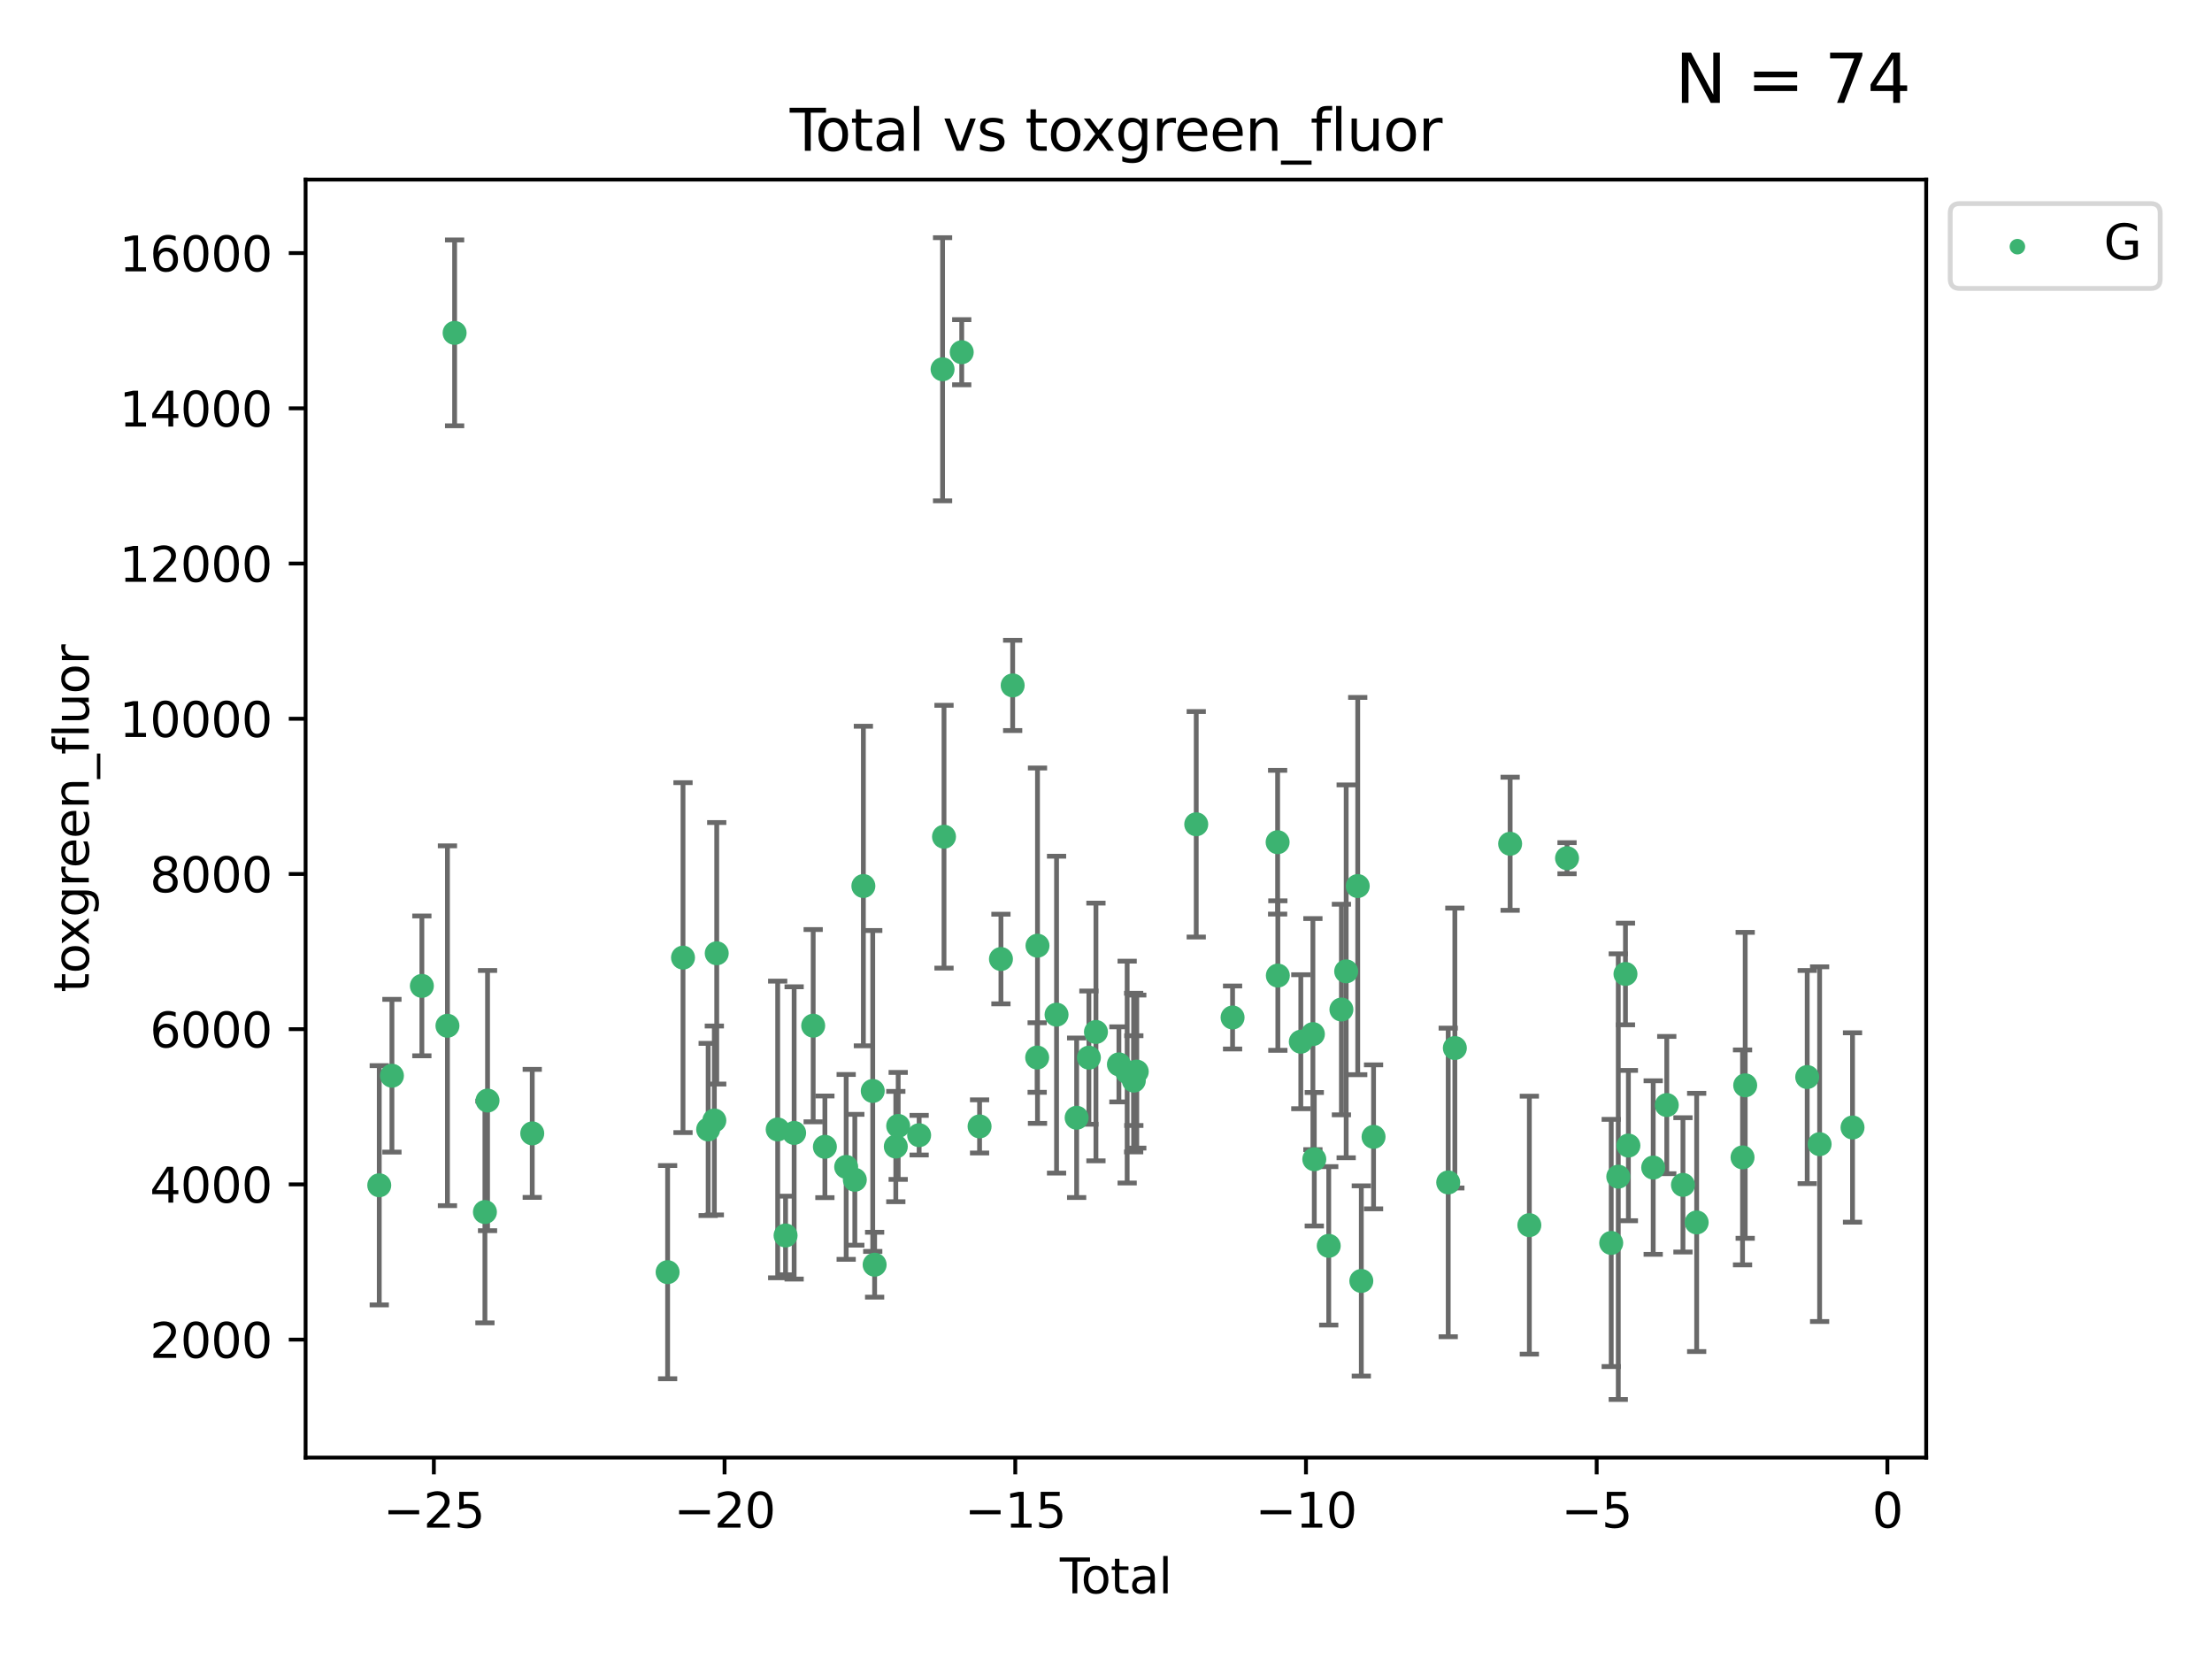 <?xml version="1.0" encoding="utf-8" standalone="no"?>
<!DOCTYPE svg PUBLIC "-//W3C//DTD SVG 1.1//EN"
  "http://www.w3.org/Graphics/SVG/1.1/DTD/svg11.dtd">
<svg xmlns:xlink="http://www.w3.org/1999/xlink" width="460.8pt" height="345.6pt" viewBox="0 0 460.8 345.6" xmlns="http://www.w3.org/2000/svg" version="1.1">
 <defs>
  <style type="text/css">*{stroke-linejoin: round; stroke-linecap: butt}</style>
 </defs>
 <g id="figure_1">
  <g id="patch_1">
   <path d="M 0 345.6 
L 460.8 345.6 
L 460.8 0 
L 0 0 
z
" style="fill: #ffffff"/>
  </g>
  <g id="axes_1">
   <g id="patch_2">
    <path d="M 63.661 303.64 
L 401.26 303.64 
L 401.26 37.411 
L 63.661 37.411 
z
" style="fill: #ffffff"/>
   </g>
   <g id="PathCollection_1">
    <defs>
     <path id="m5799d76bd5" d="M 0 1.118 
C 0.297 1.118 0.581 1 0.791 0.791 
C 1 0.581 1.118 0.297 1.118 0 
C 1.118 -0.297 1 -0.581 0.791 -0.791 
C 0.581 -1 0.297 -1.118 0 -1.118 
C -0.297 -1.118 -0.581 -1 -0.791 -0.791 
C -1 -0.581 -1.118 -0.297 -1.118 0 
C -1.118 0.297 -1 0.581 -0.791 0.791 
C -0.581 1 -0.297 1.118 0 1.118 
z
" style="stroke: #3cb371"/>
    </defs>
    <g clip-path="url(#pa95b07e361)">
     <use xlink:href="#m5799d76bd5" x="79.007" y="246.915" style="fill: #3cb371; stroke: #3cb371"/>
     <use xlink:href="#m5799d76bd5" x="81.647" y="224.093" style="fill: #3cb371; stroke: #3cb371"/>
     <use xlink:href="#m5799d76bd5" x="87.884" y="205.379" style="fill: #3cb371; stroke: #3cb371"/>
     <use xlink:href="#m5799d76bd5" x="93.213" y="213.685" style="fill: #3cb371; stroke: #3cb371"/>
     <use xlink:href="#m5799d76bd5" x="94.705" y="69.347" style="fill: #3cb371; stroke: #3cb371"/>
     <use xlink:href="#m5799d76bd5" x="101.019" y="252.489" style="fill: #3cb371; stroke: #3cb371"/>
     <use xlink:href="#m5799d76bd5" x="101.565" y="229.268" style="fill: #3cb371; stroke: #3cb371"/>
     <use xlink:href="#m5799d76bd5" x="110.877" y="236.104" style="fill: #3cb371; stroke: #3cb371"/>
     <use xlink:href="#m5799d76bd5" x="139.077" y="265.013" style="fill: #3cb371; stroke: #3cb371"/>
     <use xlink:href="#m5799d76bd5" x="142.283" y="199.489" style="fill: #3cb371; stroke: #3cb371"/>
     <use xlink:href="#m5799d76bd5" x="147.524" y="235.285" style="fill: #3cb371; stroke: #3cb371"/>
     <use xlink:href="#m5799d76bd5" x="148.809" y="233.417" style="fill: #3cb371; stroke: #3cb371"/>
     <use xlink:href="#m5799d76bd5" x="149.308" y="198.588" style="fill: #3cb371; stroke: #3cb371"/>
     <use xlink:href="#m5799d76bd5" x="162.006" y="235.286" style="fill: #3cb371; stroke: #3cb371"/>
     <use xlink:href="#m5799d76bd5" x="163.649" y="257.372" style="fill: #3cb371; stroke: #3cb371"/>
     <use xlink:href="#m5799d76bd5" x="165.433" y="236.011" style="fill: #3cb371; stroke: #3cb371"/>
     <use xlink:href="#m5799d76bd5" x="169.402" y="213.669" style="fill: #3cb371; stroke: #3cb371"/>
     <use xlink:href="#m5799d76bd5" x="171.84" y="238.902" style="fill: #3cb371; stroke: #3cb371"/>
     <use xlink:href="#m5799d76bd5" x="176.274" y="243.088" style="fill: #3cb371; stroke: #3cb371"/>
     <use xlink:href="#m5799d76bd5" x="178.075" y="245.767" style="fill: #3cb371; stroke: #3cb371"/>
     <use xlink:href="#m5799d76bd5" x="179.857" y="184.574" style="fill: #3cb371; stroke: #3cb371"/>
     <use xlink:href="#m5799d76bd5" x="181.809" y="227.266" style="fill: #3cb371; stroke: #3cb371"/>
     <use xlink:href="#m5799d76bd5" x="182.201" y="263.459" style="fill: #3cb371; stroke: #3cb371"/>
     <use xlink:href="#m5799d76bd5" x="186.614" y="238.846" style="fill: #3cb371; stroke: #3cb371"/>
     <use xlink:href="#m5799d76bd5" x="187.11" y="234.551" style="fill: #3cb371; stroke: #3cb371"/>
     <use xlink:href="#m5799d76bd5" x="191.474" y="236.482" style="fill: #3cb371; stroke: #3cb371"/>
     <use xlink:href="#m5799d76bd5" x="196.355" y="76.923" style="fill: #3cb371; stroke: #3cb371"/>
     <use xlink:href="#m5799d76bd5" x="196.654" y="174.304" style="fill: #3cb371; stroke: #3cb371"/>
     <use xlink:href="#m5799d76bd5" x="200.346" y="73.372" style="fill: #3cb371; stroke: #3cb371"/>
     <use xlink:href="#m5799d76bd5" x="204.064" y="234.65" style="fill: #3cb371; stroke: #3cb371"/>
     <use xlink:href="#m5799d76bd5" x="208.515" y="199.78" style="fill: #3cb371; stroke: #3cb371"/>
     <use xlink:href="#m5799d76bd5" x="210.958" y="142.783" style="fill: #3cb371; stroke: #3cb371"/>
     <use xlink:href="#m5799d76bd5" x="216.06" y="220.305" style="fill: #3cb371; stroke: #3cb371"/>
     <use xlink:href="#m5799d76bd5" x="216.13" y="197.005" style="fill: #3cb371; stroke: #3cb371"/>
     <use xlink:href="#m5799d76bd5" x="220.099" y="211.373" style="fill: #3cb371; stroke: #3cb371"/>
     <use xlink:href="#m5799d76bd5" x="224.285" y="232.849" style="fill: #3cb371; stroke: #3cb371"/>
     <use xlink:href="#m5799d76bd5" x="226.837" y="220.327" style="fill: #3cb371; stroke: #3cb371"/>
     <use xlink:href="#m5799d76bd5" x="228.305" y="214.978" style="fill: #3cb371; stroke: #3cb371"/>
     <use xlink:href="#m5799d76bd5" x="233.09" y="221.729" style="fill: #3cb371; stroke: #3cb371"/>
     <use xlink:href="#m5799d76bd5" x="234.808" y="223.337" style="fill: #3cb371; stroke: #3cb371"/>
     <use xlink:href="#m5799d76bd5" x="236.161" y="223.441" style="fill: #3cb371; stroke: #3cb371"/>
     <use xlink:href="#m5799d76bd5" x="236.197" y="225.112" style="fill: #3cb371; stroke: #3cb371"/>
     <use xlink:href="#m5799d76bd5" x="236.809" y="223.232" style="fill: #3cb371; stroke: #3cb371"/>
     <use xlink:href="#m5799d76bd5" x="249.198" y="171.715" style="fill: #3cb371; stroke: #3cb371"/>
     <use xlink:href="#m5799d76bd5" x="256.768" y="211.961" style="fill: #3cb371; stroke: #3cb371"/>
     <use xlink:href="#m5799d76bd5" x="266.152" y="175.446" style="fill: #3cb371; stroke: #3cb371"/>
     <use xlink:href="#m5799d76bd5" x="266.198" y="203.23" style="fill: #3cb371; stroke: #3cb371"/>
     <use xlink:href="#m5799d76bd5" x="270.983" y="217.009" style="fill: #3cb371; stroke: #3cb371"/>
     <use xlink:href="#m5799d76bd5" x="273.501" y="215.422" style="fill: #3cb371; stroke: #3cb371"/>
     <use xlink:href="#m5799d76bd5" x="273.79" y="241.49" style="fill: #3cb371; stroke: #3cb371"/>
     <use xlink:href="#m5799d76bd5" x="276.8" y="259.533" style="fill: #3cb371; stroke: #3cb371"/>
     <use xlink:href="#m5799d76bd5" x="279.441" y="210.304" style="fill: #3cb371; stroke: #3cb371"/>
     <use xlink:href="#m5799d76bd5" x="280.434" y="202.349" style="fill: #3cb371; stroke: #3cb371"/>
     <use xlink:href="#m5799d76bd5" x="282.841" y="184.582" style="fill: #3cb371; stroke: #3cb371"/>
     <use xlink:href="#m5799d76bd5" x="283.587" y="266.845" style="fill: #3cb371; stroke: #3cb371"/>
     <use xlink:href="#m5799d76bd5" x="286.137" y="236.826" style="fill: #3cb371; stroke: #3cb371"/>
     <use xlink:href="#m5799d76bd5" x="301.69" y="246.32" style="fill: #3cb371; stroke: #3cb371"/>
     <use xlink:href="#m5799d76bd5" x="303.071" y="218.325" style="fill: #3cb371; stroke: #3cb371"/>
     <use xlink:href="#m5799d76bd5" x="314.588" y="175.772" style="fill: #3cb371; stroke: #3cb371"/>
     <use xlink:href="#m5799d76bd5" x="318.591" y="255.219" style="fill: #3cb371; stroke: #3cb371"/>
     <use xlink:href="#m5799d76bd5" x="326.444" y="178.779" style="fill: #3cb371; stroke: #3cb371"/>
     <use xlink:href="#m5799d76bd5" x="335.646" y="258.929" style="fill: #3cb371; stroke: #3cb371"/>
     <use xlink:href="#m5799d76bd5" x="337.117" y="245.121" style="fill: #3cb371; stroke: #3cb371"/>
     <use xlink:href="#m5799d76bd5" x="338.615" y="202.896" style="fill: #3cb371; stroke: #3cb371"/>
     <use xlink:href="#m5799d76bd5" x="339.223" y="238.643" style="fill: #3cb371; stroke: #3cb371"/>
     <use xlink:href="#m5799d76bd5" x="344.392" y="243.223" style="fill: #3cb371; stroke: #3cb371"/>
     <use xlink:href="#m5799d76bd5" x="347.219" y="230.203" style="fill: #3cb371; stroke: #3cb371"/>
     <use xlink:href="#m5799d76bd5" x="350.591" y="246.831" style="fill: #3cb371; stroke: #3cb371"/>
     <use xlink:href="#m5799d76bd5" x="353.447" y="254.655" style="fill: #3cb371; stroke: #3cb371"/>
     <use xlink:href="#m5799d76bd5" x="363.003" y="241.106" style="fill: #3cb371; stroke: #3cb371"/>
     <use xlink:href="#m5799d76bd5" x="363.556" y="226.093" style="fill: #3cb371; stroke: #3cb371"/>
     <use xlink:href="#m5799d76bd5" x="376.475" y="224.369" style="fill: #3cb371; stroke: #3cb371"/>
     <use xlink:href="#m5799d76bd5" x="379.06" y="238.35" style="fill: #3cb371; stroke: #3cb371"/>
     <use xlink:href="#m5799d76bd5" x="385.915" y="234.875" style="fill: #3cb371; stroke: #3cb371"/>
    </g>
   </g>
   <g id="matplotlib.axis_1">
    <g id="xtick_1">
     <g id="line2d_1">
      <defs>
       <path id="mee4e23169d" d="M 0 0 
L 0 3.5 
" style="stroke: #000000; stroke-width: 0.8"/>
      </defs>
      <g>
       <use xlink:href="#mee4e23169d" x="90.38" y="303.64" style="stroke: #000000; stroke-width: 0.8"/>
      </g>
     </g>
     <g id="text_1">
      <!-- −25 -->
      <g transform="translate(79.827 318.238)scale(0.1 -0.1)">
       <defs>
        <path id="DejaVuSans-2212" d="M 678 2272 
L 4684 2272 
L 4684 1741 
L 678 1741 
L 678 2272 
z
" transform="scale(0.016)"/>
        <path id="DejaVuSans-32" d="M 1228 531 
L 3431 531 
L 3431 0 
L 469 0 
L 469 531 
Q 828 903 1448 1529 
Q 2069 2156 2228 2338 
Q 2531 2678 2651 2914 
Q 2772 3150 2772 3378 
Q 2772 3750 2511 3984 
Q 2250 4219 1831 4219 
Q 1534 4219 1204 4116 
Q 875 4013 500 3803 
L 500 4441 
Q 881 4594 1212 4672 
Q 1544 4750 1819 4750 
Q 2544 4750 2975 4387 
Q 3406 4025 3406 3419 
Q 3406 3131 3298 2873 
Q 3191 2616 2906 2266 
Q 2828 2175 2409 1742 
Q 1991 1309 1228 531 
z
" transform="scale(0.016)"/>
        <path id="DejaVuSans-35" d="M 691 4666 
L 3169 4666 
L 3169 4134 
L 1269 4134 
L 1269 2991 
Q 1406 3038 1543 3061 
Q 1681 3084 1819 3084 
Q 2600 3084 3056 2656 
Q 3513 2228 3513 1497 
Q 3513 744 3044 326 
Q 2575 -91 1722 -91 
Q 1428 -91 1123 -41 
Q 819 9 494 109 
L 494 744 
Q 775 591 1075 516 
Q 1375 441 1709 441 
Q 2250 441 2565 725 
Q 2881 1009 2881 1497 
Q 2881 1984 2565 2268 
Q 2250 2553 1709 2553 
Q 1456 2553 1204 2497 
Q 953 2441 691 2322 
L 691 4666 
z
" transform="scale(0.016)"/>
       </defs>
       <use xlink:href="#DejaVuSans-2212"/>
       <use xlink:href="#DejaVuSans-32" x="83.789"/>
       <use xlink:href="#DejaVuSans-35" x="147.412"/>
      </g>
     </g>
    </g>
    <g id="xtick_2">
     <g id="line2d_2">
      <g>
       <use xlink:href="#mee4e23169d" x="150.94" y="303.64" style="stroke: #000000; stroke-width: 0.8"/>
      </g>
     </g>
     <g id="text_2">
      <!-- −20 -->
      <g transform="translate(140.387 318.238)scale(0.1 -0.1)">
       <defs>
        <path id="DejaVuSans-30" d="M 2034 4250 
Q 1547 4250 1301 3770 
Q 1056 3291 1056 2328 
Q 1056 1369 1301 889 
Q 1547 409 2034 409 
Q 2525 409 2770 889 
Q 3016 1369 3016 2328 
Q 3016 3291 2770 3770 
Q 2525 4250 2034 4250 
z
M 2034 4750 
Q 2819 4750 3233 4129 
Q 3647 3509 3647 2328 
Q 3647 1150 3233 529 
Q 2819 -91 2034 -91 
Q 1250 -91 836 529 
Q 422 1150 422 2328 
Q 422 3509 836 4129 
Q 1250 4750 2034 4750 
z
" transform="scale(0.016)"/>
       </defs>
       <use xlink:href="#DejaVuSans-2212"/>
       <use xlink:href="#DejaVuSans-32" x="83.789"/>
       <use xlink:href="#DejaVuSans-30" x="147.412"/>
      </g>
     </g>
    </g>
    <g id="xtick_3">
     <g id="line2d_3">
      <g>
       <use xlink:href="#mee4e23169d" x="211.5" y="303.64" style="stroke: #000000; stroke-width: 0.8"/>
      </g>
     </g>
     <g id="text_3">
      <!-- −15 -->
      <g transform="translate(200.947 318.238)scale(0.1 -0.1)">
       <defs>
        <path id="DejaVuSans-31" d="M 794 531 
L 1825 531 
L 1825 4091 
L 703 3866 
L 703 4441 
L 1819 4666 
L 2450 4666 
L 2450 531 
L 3481 531 
L 3481 0 
L 794 0 
L 794 531 
z
" transform="scale(0.016)"/>
       </defs>
       <use xlink:href="#DejaVuSans-2212"/>
       <use xlink:href="#DejaVuSans-31" x="83.789"/>
       <use xlink:href="#DejaVuSans-35" x="147.412"/>
      </g>
     </g>
    </g>
    <g id="xtick_4">
     <g id="line2d_4">
      <g>
       <use xlink:href="#mee4e23169d" x="272.059" y="303.64" style="stroke: #000000; stroke-width: 0.8"/>
      </g>
     </g>
     <g id="text_4">
      <!-- −10 -->
      <g transform="translate(261.507 318.238)scale(0.1 -0.1)">
       <use xlink:href="#DejaVuSans-2212"/>
       <use xlink:href="#DejaVuSans-31" x="83.789"/>
       <use xlink:href="#DejaVuSans-30" x="147.412"/>
      </g>
     </g>
    </g>
    <g id="xtick_5">
     <g id="line2d_5">
      <g>
       <use xlink:href="#mee4e23169d" x="332.619" y="303.64" style="stroke: #000000; stroke-width: 0.8"/>
      </g>
     </g>
     <g id="text_5">
      <!-- −5 -->
      <g transform="translate(325.248 318.238)scale(0.1 -0.1)">
       <use xlink:href="#DejaVuSans-2212"/>
       <use xlink:href="#DejaVuSans-35" x="83.789"/>
      </g>
     </g>
    </g>
    <g id="xtick_6">
     <g id="line2d_6">
      <g>
       <use xlink:href="#mee4e23169d" x="393.179" y="303.64" style="stroke: #000000; stroke-width: 0.8"/>
      </g>
     </g>
     <g id="text_6">
      <!-- 0 -->
      <g transform="translate(389.998 318.238)scale(0.1 -0.1)">
       <use xlink:href="#DejaVuSans-30"/>
      </g>
     </g>
    </g>
    <g id="text_7">
     <!-- Total -->
     <g transform="translate(220.784 331.917)scale(0.1 -0.1)">
      <defs>
       <path id="DejaVuSans-54" d="M -19 4666 
L 3928 4666 
L 3928 4134 
L 2272 4134 
L 2272 0 
L 1638 0 
L 1638 4134 
L -19 4134 
L -19 4666 
z
" transform="scale(0.016)"/>
       <path id="DejaVuSans-6f" d="M 1959 3097 
Q 1497 3097 1228 2736 
Q 959 2375 959 1747 
Q 959 1119 1226 758 
Q 1494 397 1959 397 
Q 2419 397 2687 759 
Q 2956 1122 2956 1747 
Q 2956 2369 2687 2733 
Q 2419 3097 1959 3097 
z
M 1959 3584 
Q 2709 3584 3137 3096 
Q 3566 2609 3566 1747 
Q 3566 888 3137 398 
Q 2709 -91 1959 -91 
Q 1206 -91 779 398 
Q 353 888 353 1747 
Q 353 2609 779 3096 
Q 1206 3584 1959 3584 
z
" transform="scale(0.016)"/>
       <path id="DejaVuSans-74" d="M 1172 4494 
L 1172 3500 
L 2356 3500 
L 2356 3053 
L 1172 3053 
L 1172 1153 
Q 1172 725 1289 603 
Q 1406 481 1766 481 
L 2356 481 
L 2356 0 
L 1766 0 
Q 1100 0 847 248 
Q 594 497 594 1153 
L 594 3053 
L 172 3053 
L 172 3500 
L 594 3500 
L 594 4494 
L 1172 4494 
z
" transform="scale(0.016)"/>
       <path id="DejaVuSans-61" d="M 2194 1759 
Q 1497 1759 1228 1600 
Q 959 1441 959 1056 
Q 959 750 1161 570 
Q 1363 391 1709 391 
Q 2188 391 2477 730 
Q 2766 1069 2766 1631 
L 2766 1759 
L 2194 1759 
z
M 3341 1997 
L 3341 0 
L 2766 0 
L 2766 531 
Q 2569 213 2275 61 
Q 1981 -91 1556 -91 
Q 1019 -91 701 211 
Q 384 513 384 1019 
Q 384 1609 779 1909 
Q 1175 2209 1959 2209 
L 2766 2209 
L 2766 2266 
Q 2766 2663 2505 2880 
Q 2244 3097 1772 3097 
Q 1472 3097 1187 3025 
Q 903 2953 641 2809 
L 641 3341 
Q 956 3463 1253 3523 
Q 1550 3584 1831 3584 
Q 2591 3584 2966 3190 
Q 3341 2797 3341 1997 
z
" transform="scale(0.016)"/>
       <path id="DejaVuSans-6c" d="M 603 4863 
L 1178 4863 
L 1178 0 
L 603 0 
L 603 4863 
z
" transform="scale(0.016)"/>
      </defs>
      <use xlink:href="#DejaVuSans-54"/>
      <use xlink:href="#DejaVuSans-6f" x="44.084"/>
      <use xlink:href="#DejaVuSans-74" x="105.266"/>
      <use xlink:href="#DejaVuSans-61" x="144.475"/>
      <use xlink:href="#DejaVuSans-6c" x="205.754"/>
     </g>
    </g>
   </g>
   <g id="matplotlib.axis_2">
    <g id="ytick_1">
     <g id="line2d_7">
      <defs>
       <path id="mdb1485a548" d="M 0 0 
L -3.5 0 
" style="stroke: #000000; stroke-width: 0.8"/>
      </defs>
      <g>
       <use xlink:href="#mdb1485a548" x="63.661" y="279.065" style="stroke: #000000; stroke-width: 0.8"/>
      </g>
     </g>
     <g id="text_8">
      <!-- 2000 -->
      <g transform="translate(31.211 282.864)scale(0.1 -0.1)">
       <use xlink:href="#DejaVuSans-32"/>
       <use xlink:href="#DejaVuSans-30" x="63.623"/>
       <use xlink:href="#DejaVuSans-30" x="127.246"/>
       <use xlink:href="#DejaVuSans-30" x="190.869"/>
      </g>
     </g>
    </g>
    <g id="ytick_2">
     <g id="line2d_8">
      <g>
       <use xlink:href="#mdb1485a548" x="63.661" y="246.731" style="stroke: #000000; stroke-width: 0.8"/>
      </g>
     </g>
     <g id="text_9">
      <!-- 4000 -->
      <g transform="translate(31.211 250.53)scale(0.1 -0.1)">
       <defs>
        <path id="DejaVuSans-34" d="M 2419 4116 
L 825 1625 
L 2419 1625 
L 2419 4116 
z
M 2253 4666 
L 3047 4666 
L 3047 1625 
L 3713 1625 
L 3713 1100 
L 3047 1100 
L 3047 0 
L 2419 0 
L 2419 1100 
L 313 1100 
L 313 1709 
L 2253 4666 
z
" transform="scale(0.016)"/>
       </defs>
       <use xlink:href="#DejaVuSans-34"/>
       <use xlink:href="#DejaVuSans-30" x="63.623"/>
       <use xlink:href="#DejaVuSans-30" x="127.246"/>
       <use xlink:href="#DejaVuSans-30" x="190.869"/>
      </g>
     </g>
    </g>
    <g id="ytick_3">
     <g id="line2d_9">
      <g>
       <use xlink:href="#mdb1485a548" x="63.661" y="214.397" style="stroke: #000000; stroke-width: 0.8"/>
      </g>
     </g>
     <g id="text_10">
      <!-- 6000 -->
      <g transform="translate(31.211 218.196)scale(0.1 -0.1)">
       <defs>
        <path id="DejaVuSans-36" d="M 2113 2584 
Q 1688 2584 1439 2293 
Q 1191 2003 1191 1497 
Q 1191 994 1439 701 
Q 1688 409 2113 409 
Q 2538 409 2786 701 
Q 3034 994 3034 1497 
Q 3034 2003 2786 2293 
Q 2538 2584 2113 2584 
z
M 3366 4563 
L 3366 3988 
Q 3128 4100 2886 4159 
Q 2644 4219 2406 4219 
Q 1781 4219 1451 3797 
Q 1122 3375 1075 2522 
Q 1259 2794 1537 2939 
Q 1816 3084 2150 3084 
Q 2853 3084 3261 2657 
Q 3669 2231 3669 1497 
Q 3669 778 3244 343 
Q 2819 -91 2113 -91 
Q 1303 -91 875 529 
Q 447 1150 447 2328 
Q 447 3434 972 4092 
Q 1497 4750 2381 4750 
Q 2619 4750 2861 4703 
Q 3103 4656 3366 4563 
z
" transform="scale(0.016)"/>
       </defs>
       <use xlink:href="#DejaVuSans-36"/>
       <use xlink:href="#DejaVuSans-30" x="63.623"/>
       <use xlink:href="#DejaVuSans-30" x="127.246"/>
       <use xlink:href="#DejaVuSans-30" x="190.869"/>
      </g>
     </g>
    </g>
    <g id="ytick_4">
     <g id="line2d_10">
      <g>
       <use xlink:href="#mdb1485a548" x="63.661" y="182.063" style="stroke: #000000; stroke-width: 0.8"/>
      </g>
     </g>
     <g id="text_11">
      <!-- 8000 -->
      <g transform="translate(31.211 185.862)scale(0.1 -0.1)">
       <defs>
        <path id="DejaVuSans-38" d="M 2034 2216 
Q 1584 2216 1326 1975 
Q 1069 1734 1069 1313 
Q 1069 891 1326 650 
Q 1584 409 2034 409 
Q 2484 409 2743 651 
Q 3003 894 3003 1313 
Q 3003 1734 2745 1975 
Q 2488 2216 2034 2216 
z
M 1403 2484 
Q 997 2584 770 2862 
Q 544 3141 544 3541 
Q 544 4100 942 4425 
Q 1341 4750 2034 4750 
Q 2731 4750 3128 4425 
Q 3525 4100 3525 3541 
Q 3525 3141 3298 2862 
Q 3072 2584 2669 2484 
Q 3125 2378 3379 2068 
Q 3634 1759 3634 1313 
Q 3634 634 3220 271 
Q 2806 -91 2034 -91 
Q 1263 -91 848 271 
Q 434 634 434 1313 
Q 434 1759 690 2068 
Q 947 2378 1403 2484 
z
M 1172 3481 
Q 1172 3119 1398 2916 
Q 1625 2713 2034 2713 
Q 2441 2713 2670 2916 
Q 2900 3119 2900 3481 
Q 2900 3844 2670 4047 
Q 2441 4250 2034 4250 
Q 1625 4250 1398 4047 
Q 1172 3844 1172 3481 
z
" transform="scale(0.016)"/>
       </defs>
       <use xlink:href="#DejaVuSans-38"/>
       <use xlink:href="#DejaVuSans-30" x="63.623"/>
       <use xlink:href="#DejaVuSans-30" x="127.246"/>
       <use xlink:href="#DejaVuSans-30" x="190.869"/>
      </g>
     </g>
    </g>
    <g id="ytick_5">
     <g id="line2d_11">
      <g>
       <use xlink:href="#mdb1485a548" x="63.661" y="149.728" style="stroke: #000000; stroke-width: 0.8"/>
      </g>
     </g>
     <g id="text_12">
      <!-- 10000 -->
      <g transform="translate(24.849 153.528)scale(0.1 -0.1)">
       <use xlink:href="#DejaVuSans-31"/>
       <use xlink:href="#DejaVuSans-30" x="63.623"/>
       <use xlink:href="#DejaVuSans-30" x="127.246"/>
       <use xlink:href="#DejaVuSans-30" x="190.869"/>
       <use xlink:href="#DejaVuSans-30" x="254.492"/>
      </g>
     </g>
    </g>
    <g id="ytick_6">
     <g id="line2d_12">
      <g>
       <use xlink:href="#mdb1485a548" x="63.661" y="117.394" style="stroke: #000000; stroke-width: 0.8"/>
      </g>
     </g>
     <g id="text_13">
      <!-- 12000 -->
      <g transform="translate(24.849 121.194)scale(0.1 -0.1)">
       <use xlink:href="#DejaVuSans-31"/>
       <use xlink:href="#DejaVuSans-32" x="63.623"/>
       <use xlink:href="#DejaVuSans-30" x="127.246"/>
       <use xlink:href="#DejaVuSans-30" x="190.869"/>
       <use xlink:href="#DejaVuSans-30" x="254.492"/>
      </g>
     </g>
    </g>
    <g id="ytick_7">
     <g id="line2d_13">
      <g>
       <use xlink:href="#mdb1485a548" x="63.661" y="85.06" style="stroke: #000000; stroke-width: 0.8"/>
      </g>
     </g>
     <g id="text_14">
      <!-- 14000 -->
      <g transform="translate(24.849 88.86)scale(0.1 -0.1)">
       <use xlink:href="#DejaVuSans-31"/>
       <use xlink:href="#DejaVuSans-34" x="63.623"/>
       <use xlink:href="#DejaVuSans-30" x="127.246"/>
       <use xlink:href="#DejaVuSans-30" x="190.869"/>
       <use xlink:href="#DejaVuSans-30" x="254.492"/>
      </g>
     </g>
    </g>
    <g id="ytick_8">
     <g id="line2d_14">
      <g>
       <use xlink:href="#mdb1485a548" x="63.661" y="52.726" style="stroke: #000000; stroke-width: 0.8"/>
      </g>
     </g>
     <g id="text_15">
      <!-- 16000 -->
      <g transform="translate(24.849 56.525)scale(0.1 -0.1)">
       <use xlink:href="#DejaVuSans-31"/>
       <use xlink:href="#DejaVuSans-36" x="63.623"/>
       <use xlink:href="#DejaVuSans-30" x="127.246"/>
       <use xlink:href="#DejaVuSans-30" x="190.869"/>
       <use xlink:href="#DejaVuSans-30" x="254.492"/>
      </g>
     </g>
    </g>
    <g id="text_16">
     <!-- toxgreen_fluor -->
     <g transform="translate(18.491 206.72)rotate(-90)scale(0.1 -0.1)">
      <defs>
       <path id="DejaVuSans-78" d="M 3513 3500 
L 2247 1797 
L 3578 0 
L 2900 0 
L 1881 1375 
L 863 0 
L 184 0 
L 1544 1831 
L 300 3500 
L 978 3500 
L 1906 2253 
L 2834 3500 
L 3513 3500 
z
" transform="scale(0.016)"/>
       <path id="DejaVuSans-67" d="M 2906 1791 
Q 2906 2416 2648 2759 
Q 2391 3103 1925 3103 
Q 1463 3103 1205 2759 
Q 947 2416 947 1791 
Q 947 1169 1205 825 
Q 1463 481 1925 481 
Q 2391 481 2648 825 
Q 2906 1169 2906 1791 
z
M 3481 434 
Q 3481 -459 3084 -895 
Q 2688 -1331 1869 -1331 
Q 1566 -1331 1297 -1286 
Q 1028 -1241 775 -1147 
L 775 -588 
Q 1028 -725 1275 -790 
Q 1522 -856 1778 -856 
Q 2344 -856 2625 -561 
Q 2906 -266 2906 331 
L 2906 616 
Q 2728 306 2450 153 
Q 2172 0 1784 0 
Q 1141 0 747 490 
Q 353 981 353 1791 
Q 353 2603 747 3093 
Q 1141 3584 1784 3584 
Q 2172 3584 2450 3431 
Q 2728 3278 2906 2969 
L 2906 3500 
L 3481 3500 
L 3481 434 
z
" transform="scale(0.016)"/>
       <path id="DejaVuSans-72" d="M 2631 2963 
Q 2534 3019 2420 3045 
Q 2306 3072 2169 3072 
Q 1681 3072 1420 2755 
Q 1159 2438 1159 1844 
L 1159 0 
L 581 0 
L 581 3500 
L 1159 3500 
L 1159 2956 
Q 1341 3275 1631 3429 
Q 1922 3584 2338 3584 
Q 2397 3584 2469 3576 
Q 2541 3569 2628 3553 
L 2631 2963 
z
" transform="scale(0.016)"/>
       <path id="DejaVuSans-65" d="M 3597 1894 
L 3597 1613 
L 953 1613 
Q 991 1019 1311 708 
Q 1631 397 2203 397 
Q 2534 397 2845 478 
Q 3156 559 3463 722 
L 3463 178 
Q 3153 47 2828 -22 
Q 2503 -91 2169 -91 
Q 1331 -91 842 396 
Q 353 884 353 1716 
Q 353 2575 817 3079 
Q 1281 3584 2069 3584 
Q 2775 3584 3186 3129 
Q 3597 2675 3597 1894 
z
M 3022 2063 
Q 3016 2534 2758 2815 
Q 2500 3097 2075 3097 
Q 1594 3097 1305 2825 
Q 1016 2553 972 2059 
L 3022 2063 
z
" transform="scale(0.016)"/>
       <path id="DejaVuSans-6e" d="M 3513 2113 
L 3513 0 
L 2938 0 
L 2938 2094 
Q 2938 2591 2744 2837 
Q 2550 3084 2163 3084 
Q 1697 3084 1428 2787 
Q 1159 2491 1159 1978 
L 1159 0 
L 581 0 
L 581 3500 
L 1159 3500 
L 1159 2956 
Q 1366 3272 1645 3428 
Q 1925 3584 2291 3584 
Q 2894 3584 3203 3211 
Q 3513 2838 3513 2113 
z
" transform="scale(0.016)"/>
       <path id="DejaVuSans-5f" d="M 3263 -1063 
L 3263 -1509 
L -63 -1509 
L -63 -1063 
L 3263 -1063 
z
" transform="scale(0.016)"/>
       <path id="DejaVuSans-66" d="M 2375 4863 
L 2375 4384 
L 1825 4384 
Q 1516 4384 1395 4259 
Q 1275 4134 1275 3809 
L 1275 3500 
L 2222 3500 
L 2222 3053 
L 1275 3053 
L 1275 0 
L 697 0 
L 697 3053 
L 147 3053 
L 147 3500 
L 697 3500 
L 697 3744 
Q 697 4328 969 4595 
Q 1241 4863 1831 4863 
L 2375 4863 
z
" transform="scale(0.016)"/>
       <path id="DejaVuSans-75" d="M 544 1381 
L 544 3500 
L 1119 3500 
L 1119 1403 
Q 1119 906 1312 657 
Q 1506 409 1894 409 
Q 2359 409 2629 706 
Q 2900 1003 2900 1516 
L 2900 3500 
L 3475 3500 
L 3475 0 
L 2900 0 
L 2900 538 
Q 2691 219 2414 64 
Q 2138 -91 1772 -91 
Q 1169 -91 856 284 
Q 544 659 544 1381 
z
M 1991 3584 
L 1991 3584 
z
" transform="scale(0.016)"/>
      </defs>
      <use xlink:href="#DejaVuSans-74"/>
      <use xlink:href="#DejaVuSans-6f" x="39.209"/>
      <use xlink:href="#DejaVuSans-78" x="97.266"/>
      <use xlink:href="#DejaVuSans-67" x="156.445"/>
      <use xlink:href="#DejaVuSans-72" x="219.922"/>
      <use xlink:href="#DejaVuSans-65" x="258.785"/>
      <use xlink:href="#DejaVuSans-65" x="320.309"/>
      <use xlink:href="#DejaVuSans-6e" x="381.832"/>
      <use xlink:href="#DejaVuSans-5f" x="445.211"/>
      <use xlink:href="#DejaVuSans-66" x="495.211"/>
      <use xlink:href="#DejaVuSans-6c" x="530.416"/>
      <use xlink:href="#DejaVuSans-75" x="558.199"/>
      <use xlink:href="#DejaVuSans-6f" x="621.578"/>
      <use xlink:href="#DejaVuSans-72" x="682.76"/>
     </g>
    </g>
   </g>
   <g id="LineCollection_1">
    <path d="M 79.007 271.834 
L 79.007 221.996 
" clip-path="url(#pa95b07e361)" style="fill: none; stroke: #696969"/>
    <path d="M 81.647 240.003 
L 81.647 208.183 
" clip-path="url(#pa95b07e361)" style="fill: none; stroke: #696969"/>
    <path d="M 87.884 219.944 
L 87.884 190.813 
" clip-path="url(#pa95b07e361)" style="fill: none; stroke: #696969"/>
    <path d="M 93.213 251.164 
L 93.213 176.206 
" clip-path="url(#pa95b07e361)" style="fill: none; stroke: #696969"/>
    <path d="M 94.705 88.705 
L 94.705 49.988 
" clip-path="url(#pa95b07e361)" style="fill: none; stroke: #696969"/>
    <path d="M 101.019 275.576 
L 101.019 229.402 
" clip-path="url(#pa95b07e361)" style="fill: none; stroke: #696969"/>
    <path d="M 101.565 256.369 
L 101.565 202.166 
" clip-path="url(#pa95b07e361)" style="fill: none; stroke: #696969"/>
    <path d="M 110.877 249.437 
L 110.877 222.771 
" clip-path="url(#pa95b07e361)" style="fill: none; stroke: #696969"/>
    <path d="M 139.077 287.222 
L 139.077 242.804 
" clip-path="url(#pa95b07e361)" style="fill: none; stroke: #696969"/>
    <path d="M 142.283 235.934 
L 142.283 163.043 
" clip-path="url(#pa95b07e361)" style="fill: none; stroke: #696969"/>
    <path d="M 147.524 253.22 
L 147.524 217.349 
" clip-path="url(#pa95b07e361)" style="fill: none; stroke: #696969"/>
    <path d="M 148.809 253.094 
L 148.809 213.739 
" clip-path="url(#pa95b07e361)" style="fill: none; stroke: #696969"/>
    <path d="M 149.308 225.83 
L 149.308 171.346 
" clip-path="url(#pa95b07e361)" style="fill: none; stroke: #696969"/>
    <path d="M 162.006 266.185 
L 162.006 204.387 
" clip-path="url(#pa95b07e361)" style="fill: none; stroke: #696969"/>
    <path d="M 163.649 265.564 
L 163.649 249.18 
" clip-path="url(#pa95b07e361)" style="fill: none; stroke: #696969"/>
    <path d="M 165.433 266.453 
L 165.433 205.568 
" clip-path="url(#pa95b07e361)" style="fill: none; stroke: #696969"/>
    <path d="M 169.402 233.695 
L 169.402 193.643 
" clip-path="url(#pa95b07e361)" style="fill: none; stroke: #696969"/>
    <path d="M 171.84 249.487 
L 171.84 228.317 
" clip-path="url(#pa95b07e361)" style="fill: none; stroke: #696969"/>
    <path d="M 176.274 262.345 
L 176.274 223.831 
" clip-path="url(#pa95b07e361)" style="fill: none; stroke: #696969"/>
    <path d="M 178.075 259.395 
L 178.075 232.14 
" clip-path="url(#pa95b07e361)" style="fill: none; stroke: #696969"/>
    <path d="M 179.857 217.858 
L 179.857 151.291 
" clip-path="url(#pa95b07e361)" style="fill: none; stroke: #696969"/>
    <path d="M 181.809 260.691 
L 181.809 193.841 
" clip-path="url(#pa95b07e361)" style="fill: none; stroke: #696969"/>
    <path d="M 182.201 270.217 
L 182.201 256.701 
" clip-path="url(#pa95b07e361)" style="fill: none; stroke: #696969"/>
    <path d="M 186.614 250.333 
L 186.614 227.358 
" clip-path="url(#pa95b07e361)" style="fill: none; stroke: #696969"/>
    <path d="M 187.11 245.695 
L 187.11 223.407 
" clip-path="url(#pa95b07e361)" style="fill: none; stroke: #696969"/>
    <path d="M 191.474 240.608 
L 191.474 232.355 
" clip-path="url(#pa95b07e361)" style="fill: none; stroke: #696969"/>
    <path d="M 196.355 104.333 
L 196.355 49.513 
" clip-path="url(#pa95b07e361)" style="fill: none; stroke: #696969"/>
    <path d="M 196.654 201.681 
L 196.654 146.928 
" clip-path="url(#pa95b07e361)" style="fill: none; stroke: #696969"/>
    <path d="M 200.346 80.156 
L 200.346 66.589 
" clip-path="url(#pa95b07e361)" style="fill: none; stroke: #696969"/>
    <path d="M 204.064 240.186 
L 204.064 229.114 
" clip-path="url(#pa95b07e361)" style="fill: none; stroke: #696969"/>
    <path d="M 208.515 209.117 
L 208.515 190.444 
" clip-path="url(#pa95b07e361)" style="fill: none; stroke: #696969"/>
    <path d="M 210.958 152.188 
L 210.958 133.379 
" clip-path="url(#pa95b07e361)" style="fill: none; stroke: #696969"/>
    <path d="M 216.06 227.551 
L 216.06 213.059 
" clip-path="url(#pa95b07e361)" style="fill: none; stroke: #696969"/>
    <path d="M 216.13 234.019 
L 216.13 159.991 
" clip-path="url(#pa95b07e361)" style="fill: none; stroke: #696969"/>
    <path d="M 220.099 244.379 
L 220.099 178.368 
" clip-path="url(#pa95b07e361)" style="fill: none; stroke: #696969"/>
    <path d="M 224.285 249.461 
L 224.285 216.237 
" clip-path="url(#pa95b07e361)" style="fill: none; stroke: #696969"/>
    <path d="M 226.837 234.206 
L 226.837 206.448 
" clip-path="url(#pa95b07e361)" style="fill: none; stroke: #696969"/>
    <path d="M 228.305 241.82 
L 228.305 188.135 
" clip-path="url(#pa95b07e361)" style="fill: none; stroke: #696969"/>
    <path d="M 233.09 229.548 
L 233.09 213.91 
" clip-path="url(#pa95b07e361)" style="fill: none; stroke: #696969"/>
    <path d="M 234.808 246.443 
L 234.808 200.23 
" clip-path="url(#pa95b07e361)" style="fill: none; stroke: #696969"/>
    <path d="M 236.161 239.969 
L 236.161 206.913 
" clip-path="url(#pa95b07e361)" style="fill: none; stroke: #696969"/>
    <path d="M 236.197 234.465 
L 236.197 215.758 
" clip-path="url(#pa95b07e361)" style="fill: none; stroke: #696969"/>
    <path d="M 236.809 239.17 
L 236.809 207.295 
" clip-path="url(#pa95b07e361)" style="fill: none; stroke: #696969"/>
    <path d="M 249.198 195.2 
L 249.198 148.23 
" clip-path="url(#pa95b07e361)" style="fill: none; stroke: #696969"/>
    <path d="M 256.768 218.521 
L 256.768 205.4 
" clip-path="url(#pa95b07e361)" style="fill: none; stroke: #696969"/>
    <path d="M 266.152 190.418 
L 266.152 160.473 
" clip-path="url(#pa95b07e361)" style="fill: none; stroke: #696969"/>
    <path d="M 266.198 218.801 
L 266.198 187.659 
" clip-path="url(#pa95b07e361)" style="fill: none; stroke: #696969"/>
    <path d="M 270.983 230.964 
L 270.983 203.054 
" clip-path="url(#pa95b07e361)" style="fill: none; stroke: #696969"/>
    <path d="M 273.501 239.493 
L 273.501 191.351 
" clip-path="url(#pa95b07e361)" style="fill: none; stroke: #696969"/>
    <path d="M 273.79 255.392 
L 273.79 227.588 
" clip-path="url(#pa95b07e361)" style="fill: none; stroke: #696969"/>
    <path d="M 276.8 276.032 
L 276.8 243.034 
" clip-path="url(#pa95b07e361)" style="fill: none; stroke: #696969"/>
    <path d="M 279.441 232.239 
L 279.441 188.37 
" clip-path="url(#pa95b07e361)" style="fill: none; stroke: #696969"/>
    <path d="M 280.434 241.185 
L 280.434 163.514 
" clip-path="url(#pa95b07e361)" style="fill: none; stroke: #696969"/>
    <path d="M 282.841 223.877 
L 282.841 145.288 
" clip-path="url(#pa95b07e361)" style="fill: none; stroke: #696969"/>
    <path d="M 283.587 286.661 
L 283.587 247.029 
" clip-path="url(#pa95b07e361)" style="fill: none; stroke: #696969"/>
    <path d="M 286.137 251.826 
L 286.137 221.826 
" clip-path="url(#pa95b07e361)" style="fill: none; stroke: #696969"/>
    <path d="M 301.69 278.461 
L 301.69 214.18 
" clip-path="url(#pa95b07e361)" style="fill: none; stroke: #696969"/>
    <path d="M 303.071 247.479 
L 303.071 189.172 
" clip-path="url(#pa95b07e361)" style="fill: none; stroke: #696969"/>
    <path d="M 314.588 189.636 
L 314.588 161.908 
" clip-path="url(#pa95b07e361)" style="fill: none; stroke: #696969"/>
    <path d="M 318.591 282.087 
L 318.591 228.351 
" clip-path="url(#pa95b07e361)" style="fill: none; stroke: #696969"/>
    <path d="M 326.444 182.019 
L 326.444 175.538 
" clip-path="url(#pa95b07e361)" style="fill: none; stroke: #696969"/>
    <path d="M 335.646 284.677 
L 335.646 233.181 
" clip-path="url(#pa95b07e361)" style="fill: none; stroke: #696969"/>
    <path d="M 337.117 291.539 
L 337.117 198.703 
" clip-path="url(#pa95b07e361)" style="fill: none; stroke: #696969"/>
    <path d="M 338.615 213.482 
L 338.615 192.31 
" clip-path="url(#pa95b07e361)" style="fill: none; stroke: #696969"/>
    <path d="M 339.223 254.3 
L 339.223 222.986 
" clip-path="url(#pa95b07e361)" style="fill: none; stroke: #696969"/>
    <path d="M 344.392 261.296 
L 344.392 225.15 
" clip-path="url(#pa95b07e361)" style="fill: none; stroke: #696969"/>
    <path d="M 347.219 244.5 
L 347.219 215.906 
" clip-path="url(#pa95b07e361)" style="fill: none; stroke: #696969"/>
    <path d="M 350.591 260.822 
L 350.591 232.841 
" clip-path="url(#pa95b07e361)" style="fill: none; stroke: #696969"/>
    <path d="M 353.447 281.551 
L 353.447 227.759 
" clip-path="url(#pa95b07e361)" style="fill: none; stroke: #696969"/>
    <path d="M 363.003 263.491 
L 363.003 218.721 
" clip-path="url(#pa95b07e361)" style="fill: none; stroke: #696969"/>
    <path d="M 363.556 257.96 
L 363.556 194.227 
" clip-path="url(#pa95b07e361)" style="fill: none; stroke: #696969"/>
    <path d="M 376.475 246.565 
L 376.475 202.172 
" clip-path="url(#pa95b07e361)" style="fill: none; stroke: #696969"/>
    <path d="M 379.06 275.294 
L 379.06 201.406 
" clip-path="url(#pa95b07e361)" style="fill: none; stroke: #696969"/>
    <path d="M 385.915 254.599 
L 385.915 215.151 
" clip-path="url(#pa95b07e361)" style="fill: none; stroke: #696969"/>
   </g>
   <g id="line2d_15">
    <defs>
     <path id="m01be56cabf" d="M 2 0 
L -2 -0 
" style="stroke: #696969"/>
    </defs>
    <g clip-path="url(#pa95b07e361)">
     <use xlink:href="#m01be56cabf" x="79.007" y="271.834" style="fill: #696969; stroke: #696969"/>
     <use xlink:href="#m01be56cabf" x="81.647" y="240.003" style="fill: #696969; stroke: #696969"/>
     <use xlink:href="#m01be56cabf" x="87.884" y="219.944" style="fill: #696969; stroke: #696969"/>
     <use xlink:href="#m01be56cabf" x="93.213" y="251.164" style="fill: #696969; stroke: #696969"/>
     <use xlink:href="#m01be56cabf" x="94.705" y="88.705" style="fill: #696969; stroke: #696969"/>
     <use xlink:href="#m01be56cabf" x="101.019" y="275.576" style="fill: #696969; stroke: #696969"/>
     <use xlink:href="#m01be56cabf" x="101.565" y="256.369" style="fill: #696969; stroke: #696969"/>
     <use xlink:href="#m01be56cabf" x="110.877" y="249.437" style="fill: #696969; stroke: #696969"/>
     <use xlink:href="#m01be56cabf" x="139.077" y="287.222" style="fill: #696969; stroke: #696969"/>
     <use xlink:href="#m01be56cabf" x="142.283" y="235.934" style="fill: #696969; stroke: #696969"/>
     <use xlink:href="#m01be56cabf" x="147.524" y="253.22" style="fill: #696969; stroke: #696969"/>
     <use xlink:href="#m01be56cabf" x="148.809" y="253.094" style="fill: #696969; stroke: #696969"/>
     <use xlink:href="#m01be56cabf" x="149.308" y="225.83" style="fill: #696969; stroke: #696969"/>
     <use xlink:href="#m01be56cabf" x="162.006" y="266.185" style="fill: #696969; stroke: #696969"/>
     <use xlink:href="#m01be56cabf" x="163.649" y="265.564" style="fill: #696969; stroke: #696969"/>
     <use xlink:href="#m01be56cabf" x="165.433" y="266.453" style="fill: #696969; stroke: #696969"/>
     <use xlink:href="#m01be56cabf" x="169.402" y="233.695" style="fill: #696969; stroke: #696969"/>
     <use xlink:href="#m01be56cabf" x="171.84" y="249.487" style="fill: #696969; stroke: #696969"/>
     <use xlink:href="#m01be56cabf" x="176.274" y="262.345" style="fill: #696969; stroke: #696969"/>
     <use xlink:href="#m01be56cabf" x="178.075" y="259.395" style="fill: #696969; stroke: #696969"/>
     <use xlink:href="#m01be56cabf" x="179.857" y="217.858" style="fill: #696969; stroke: #696969"/>
     <use xlink:href="#m01be56cabf" x="181.809" y="260.691" style="fill: #696969; stroke: #696969"/>
     <use xlink:href="#m01be56cabf" x="182.201" y="270.217" style="fill: #696969; stroke: #696969"/>
     <use xlink:href="#m01be56cabf" x="186.614" y="250.333" style="fill: #696969; stroke: #696969"/>
     <use xlink:href="#m01be56cabf" x="187.11" y="245.695" style="fill: #696969; stroke: #696969"/>
     <use xlink:href="#m01be56cabf" x="191.474" y="240.608" style="fill: #696969; stroke: #696969"/>
     <use xlink:href="#m01be56cabf" x="196.355" y="104.333" style="fill: #696969; stroke: #696969"/>
     <use xlink:href="#m01be56cabf" x="196.654" y="201.681" style="fill: #696969; stroke: #696969"/>
     <use xlink:href="#m01be56cabf" x="200.346" y="80.156" style="fill: #696969; stroke: #696969"/>
     <use xlink:href="#m01be56cabf" x="204.064" y="240.186" style="fill: #696969; stroke: #696969"/>
     <use xlink:href="#m01be56cabf" x="208.515" y="209.117" style="fill: #696969; stroke: #696969"/>
     <use xlink:href="#m01be56cabf" x="210.958" y="152.188" style="fill: #696969; stroke: #696969"/>
     <use xlink:href="#m01be56cabf" x="216.06" y="227.551" style="fill: #696969; stroke: #696969"/>
     <use xlink:href="#m01be56cabf" x="216.13" y="234.019" style="fill: #696969; stroke: #696969"/>
     <use xlink:href="#m01be56cabf" x="220.099" y="244.379" style="fill: #696969; stroke: #696969"/>
     <use xlink:href="#m01be56cabf" x="224.285" y="249.461" style="fill: #696969; stroke: #696969"/>
     <use xlink:href="#m01be56cabf" x="226.837" y="234.206" style="fill: #696969; stroke: #696969"/>
     <use xlink:href="#m01be56cabf" x="228.305" y="241.82" style="fill: #696969; stroke: #696969"/>
     <use xlink:href="#m01be56cabf" x="233.09" y="229.548" style="fill: #696969; stroke: #696969"/>
     <use xlink:href="#m01be56cabf" x="234.808" y="246.443" style="fill: #696969; stroke: #696969"/>
     <use xlink:href="#m01be56cabf" x="236.161" y="239.969" style="fill: #696969; stroke: #696969"/>
     <use xlink:href="#m01be56cabf" x="236.197" y="234.465" style="fill: #696969; stroke: #696969"/>
     <use xlink:href="#m01be56cabf" x="236.809" y="239.17" style="fill: #696969; stroke: #696969"/>
     <use xlink:href="#m01be56cabf" x="249.198" y="195.2" style="fill: #696969; stroke: #696969"/>
     <use xlink:href="#m01be56cabf" x="256.768" y="218.521" style="fill: #696969; stroke: #696969"/>
     <use xlink:href="#m01be56cabf" x="266.152" y="190.418" style="fill: #696969; stroke: #696969"/>
     <use xlink:href="#m01be56cabf" x="266.198" y="218.801" style="fill: #696969; stroke: #696969"/>
     <use xlink:href="#m01be56cabf" x="270.983" y="230.964" style="fill: #696969; stroke: #696969"/>
     <use xlink:href="#m01be56cabf" x="273.501" y="239.493" style="fill: #696969; stroke: #696969"/>
     <use xlink:href="#m01be56cabf" x="273.79" y="255.392" style="fill: #696969; stroke: #696969"/>
     <use xlink:href="#m01be56cabf" x="276.8" y="276.032" style="fill: #696969; stroke: #696969"/>
     <use xlink:href="#m01be56cabf" x="279.441" y="232.239" style="fill: #696969; stroke: #696969"/>
     <use xlink:href="#m01be56cabf" x="280.434" y="241.185" style="fill: #696969; stroke: #696969"/>
     <use xlink:href="#m01be56cabf" x="282.841" y="223.877" style="fill: #696969; stroke: #696969"/>
     <use xlink:href="#m01be56cabf" x="283.587" y="286.661" style="fill: #696969; stroke: #696969"/>
     <use xlink:href="#m01be56cabf" x="286.137" y="251.826" style="fill: #696969; stroke: #696969"/>
     <use xlink:href="#m01be56cabf" x="301.69" y="278.461" style="fill: #696969; stroke: #696969"/>
     <use xlink:href="#m01be56cabf" x="303.071" y="247.479" style="fill: #696969; stroke: #696969"/>
     <use xlink:href="#m01be56cabf" x="314.588" y="189.636" style="fill: #696969; stroke: #696969"/>
     <use xlink:href="#m01be56cabf" x="318.591" y="282.087" style="fill: #696969; stroke: #696969"/>
     <use xlink:href="#m01be56cabf" x="326.444" y="182.019" style="fill: #696969; stroke: #696969"/>
     <use xlink:href="#m01be56cabf" x="335.646" y="284.677" style="fill: #696969; stroke: #696969"/>
     <use xlink:href="#m01be56cabf" x="337.117" y="291.539" style="fill: #696969; stroke: #696969"/>
     <use xlink:href="#m01be56cabf" x="338.615" y="213.482" style="fill: #696969; stroke: #696969"/>
     <use xlink:href="#m01be56cabf" x="339.223" y="254.3" style="fill: #696969; stroke: #696969"/>
     <use xlink:href="#m01be56cabf" x="344.392" y="261.296" style="fill: #696969; stroke: #696969"/>
     <use xlink:href="#m01be56cabf" x="347.219" y="244.5" style="fill: #696969; stroke: #696969"/>
     <use xlink:href="#m01be56cabf" x="350.591" y="260.822" style="fill: #696969; stroke: #696969"/>
     <use xlink:href="#m01be56cabf" x="353.447" y="281.551" style="fill: #696969; stroke: #696969"/>
     <use xlink:href="#m01be56cabf" x="363.003" y="263.491" style="fill: #696969; stroke: #696969"/>
     <use xlink:href="#m01be56cabf" x="363.556" y="257.96" style="fill: #696969; stroke: #696969"/>
     <use xlink:href="#m01be56cabf" x="376.475" y="246.565" style="fill: #696969; stroke: #696969"/>
     <use xlink:href="#m01be56cabf" x="379.06" y="275.294" style="fill: #696969; stroke: #696969"/>
     <use xlink:href="#m01be56cabf" x="385.915" y="254.599" style="fill: #696969; stroke: #696969"/>
    </g>
   </g>
   <g id="line2d_16">
    <g clip-path="url(#pa95b07e361)">
     <use xlink:href="#m01be56cabf" x="79.007" y="221.996" style="fill: #696969; stroke: #696969"/>
     <use xlink:href="#m01be56cabf" x="81.647" y="208.183" style="fill: #696969; stroke: #696969"/>
     <use xlink:href="#m01be56cabf" x="87.884" y="190.813" style="fill: #696969; stroke: #696969"/>
     <use xlink:href="#m01be56cabf" x="93.213" y="176.206" style="fill: #696969; stroke: #696969"/>
     <use xlink:href="#m01be56cabf" x="94.705" y="49.988" style="fill: #696969; stroke: #696969"/>
     <use xlink:href="#m01be56cabf" x="101.019" y="229.402" style="fill: #696969; stroke: #696969"/>
     <use xlink:href="#m01be56cabf" x="101.565" y="202.166" style="fill: #696969; stroke: #696969"/>
     <use xlink:href="#m01be56cabf" x="110.877" y="222.771" style="fill: #696969; stroke: #696969"/>
     <use xlink:href="#m01be56cabf" x="139.077" y="242.804" style="fill: #696969; stroke: #696969"/>
     <use xlink:href="#m01be56cabf" x="142.283" y="163.043" style="fill: #696969; stroke: #696969"/>
     <use xlink:href="#m01be56cabf" x="147.524" y="217.349" style="fill: #696969; stroke: #696969"/>
     <use xlink:href="#m01be56cabf" x="148.809" y="213.739" style="fill: #696969; stroke: #696969"/>
     <use xlink:href="#m01be56cabf" x="149.308" y="171.346" style="fill: #696969; stroke: #696969"/>
     <use xlink:href="#m01be56cabf" x="162.006" y="204.387" style="fill: #696969; stroke: #696969"/>
     <use xlink:href="#m01be56cabf" x="163.649" y="249.18" style="fill: #696969; stroke: #696969"/>
     <use xlink:href="#m01be56cabf" x="165.433" y="205.568" style="fill: #696969; stroke: #696969"/>
     <use xlink:href="#m01be56cabf" x="169.402" y="193.643" style="fill: #696969; stroke: #696969"/>
     <use xlink:href="#m01be56cabf" x="171.84" y="228.317" style="fill: #696969; stroke: #696969"/>
     <use xlink:href="#m01be56cabf" x="176.274" y="223.831" style="fill: #696969; stroke: #696969"/>
     <use xlink:href="#m01be56cabf" x="178.075" y="232.14" style="fill: #696969; stroke: #696969"/>
     <use xlink:href="#m01be56cabf" x="179.857" y="151.291" style="fill: #696969; stroke: #696969"/>
     <use xlink:href="#m01be56cabf" x="181.809" y="193.841" style="fill: #696969; stroke: #696969"/>
     <use xlink:href="#m01be56cabf" x="182.201" y="256.701" style="fill: #696969; stroke: #696969"/>
     <use xlink:href="#m01be56cabf" x="186.614" y="227.358" style="fill: #696969; stroke: #696969"/>
     <use xlink:href="#m01be56cabf" x="187.11" y="223.407" style="fill: #696969; stroke: #696969"/>
     <use xlink:href="#m01be56cabf" x="191.474" y="232.355" style="fill: #696969; stroke: #696969"/>
     <use xlink:href="#m01be56cabf" x="196.355" y="49.513" style="fill: #696969; stroke: #696969"/>
     <use xlink:href="#m01be56cabf" x="196.654" y="146.928" style="fill: #696969; stroke: #696969"/>
     <use xlink:href="#m01be56cabf" x="200.346" y="66.589" style="fill: #696969; stroke: #696969"/>
     <use xlink:href="#m01be56cabf" x="204.064" y="229.114" style="fill: #696969; stroke: #696969"/>
     <use xlink:href="#m01be56cabf" x="208.515" y="190.444" style="fill: #696969; stroke: #696969"/>
     <use xlink:href="#m01be56cabf" x="210.958" y="133.379" style="fill: #696969; stroke: #696969"/>
     <use xlink:href="#m01be56cabf" x="216.06" y="213.059" style="fill: #696969; stroke: #696969"/>
     <use xlink:href="#m01be56cabf" x="216.13" y="159.991" style="fill: #696969; stroke: #696969"/>
     <use xlink:href="#m01be56cabf" x="220.099" y="178.368" style="fill: #696969; stroke: #696969"/>
     <use xlink:href="#m01be56cabf" x="224.285" y="216.237" style="fill: #696969; stroke: #696969"/>
     <use xlink:href="#m01be56cabf" x="226.837" y="206.448" style="fill: #696969; stroke: #696969"/>
     <use xlink:href="#m01be56cabf" x="228.305" y="188.135" style="fill: #696969; stroke: #696969"/>
     <use xlink:href="#m01be56cabf" x="233.09" y="213.91" style="fill: #696969; stroke: #696969"/>
     <use xlink:href="#m01be56cabf" x="234.808" y="200.23" style="fill: #696969; stroke: #696969"/>
     <use xlink:href="#m01be56cabf" x="236.161" y="206.913" style="fill: #696969; stroke: #696969"/>
     <use xlink:href="#m01be56cabf" x="236.197" y="215.758" style="fill: #696969; stroke: #696969"/>
     <use xlink:href="#m01be56cabf" x="236.809" y="207.295" style="fill: #696969; stroke: #696969"/>
     <use xlink:href="#m01be56cabf" x="249.198" y="148.23" style="fill: #696969; stroke: #696969"/>
     <use xlink:href="#m01be56cabf" x="256.768" y="205.4" style="fill: #696969; stroke: #696969"/>
     <use xlink:href="#m01be56cabf" x="266.152" y="160.473" style="fill: #696969; stroke: #696969"/>
     <use xlink:href="#m01be56cabf" x="266.198" y="187.659" style="fill: #696969; stroke: #696969"/>
     <use xlink:href="#m01be56cabf" x="270.983" y="203.054" style="fill: #696969; stroke: #696969"/>
     <use xlink:href="#m01be56cabf" x="273.501" y="191.351" style="fill: #696969; stroke: #696969"/>
     <use xlink:href="#m01be56cabf" x="273.79" y="227.588" style="fill: #696969; stroke: #696969"/>
     <use xlink:href="#m01be56cabf" x="276.8" y="243.034" style="fill: #696969; stroke: #696969"/>
     <use xlink:href="#m01be56cabf" x="279.441" y="188.37" style="fill: #696969; stroke: #696969"/>
     <use xlink:href="#m01be56cabf" x="280.434" y="163.514" style="fill: #696969; stroke: #696969"/>
     <use xlink:href="#m01be56cabf" x="282.841" y="145.288" style="fill: #696969; stroke: #696969"/>
     <use xlink:href="#m01be56cabf" x="283.587" y="247.029" style="fill: #696969; stroke: #696969"/>
     <use xlink:href="#m01be56cabf" x="286.137" y="221.826" style="fill: #696969; stroke: #696969"/>
     <use xlink:href="#m01be56cabf" x="301.69" y="214.18" style="fill: #696969; stroke: #696969"/>
     <use xlink:href="#m01be56cabf" x="303.071" y="189.172" style="fill: #696969; stroke: #696969"/>
     <use xlink:href="#m01be56cabf" x="314.588" y="161.908" style="fill: #696969; stroke: #696969"/>
     <use xlink:href="#m01be56cabf" x="318.591" y="228.351" style="fill: #696969; stroke: #696969"/>
     <use xlink:href="#m01be56cabf" x="326.444" y="175.538" style="fill: #696969; stroke: #696969"/>
     <use xlink:href="#m01be56cabf" x="335.646" y="233.181" style="fill: #696969; stroke: #696969"/>
     <use xlink:href="#m01be56cabf" x="337.117" y="198.703" style="fill: #696969; stroke: #696969"/>
     <use xlink:href="#m01be56cabf" x="338.615" y="192.31" style="fill: #696969; stroke: #696969"/>
     <use xlink:href="#m01be56cabf" x="339.223" y="222.986" style="fill: #696969; stroke: #696969"/>
     <use xlink:href="#m01be56cabf" x="344.392" y="225.15" style="fill: #696969; stroke: #696969"/>
     <use xlink:href="#m01be56cabf" x="347.219" y="215.906" style="fill: #696969; stroke: #696969"/>
     <use xlink:href="#m01be56cabf" x="350.591" y="232.841" style="fill: #696969; stroke: #696969"/>
     <use xlink:href="#m01be56cabf" x="353.447" y="227.759" style="fill: #696969; stroke: #696969"/>
     <use xlink:href="#m01be56cabf" x="363.003" y="218.721" style="fill: #696969; stroke: #696969"/>
     <use xlink:href="#m01be56cabf" x="363.556" y="194.227" style="fill: #696969; stroke: #696969"/>
     <use xlink:href="#m01be56cabf" x="376.475" y="202.172" style="fill: #696969; stroke: #696969"/>
     <use xlink:href="#m01be56cabf" x="379.06" y="201.406" style="fill: #696969; stroke: #696969"/>
     <use xlink:href="#m01be56cabf" x="385.915" y="215.151" style="fill: #696969; stroke: #696969"/>
    </g>
   </g>
   <g id="line2d_17">
    <defs>
     <path id="m9dc3abe4db" d="M 0 2 
C 0.53 2 1.039 1.789 1.414 1.414 
C 1.789 1.039 2 0.53 2 0 
C 2 -0.53 1.789 -1.039 1.414 -1.414 
C 1.039 -1.789 0.53 -2 0 -2 
C -0.53 -2 -1.039 -1.789 -1.414 -1.414 
C -1.789 -1.039 -2 -0.53 -2 0 
C -2 0.53 -1.789 1.039 -1.414 1.414 
C -1.039 1.789 -0.53 2 0 2 
z
" style="stroke: #3cb371"/>
    </defs>
    <g clip-path="url(#pa95b07e361)">
     <use xlink:href="#m9dc3abe4db" x="79.007" y="246.915" style="fill: #3cb371; stroke: #3cb371"/>
     <use xlink:href="#m9dc3abe4db" x="81.647" y="224.093" style="fill: #3cb371; stroke: #3cb371"/>
     <use xlink:href="#m9dc3abe4db" x="87.884" y="205.379" style="fill: #3cb371; stroke: #3cb371"/>
     <use xlink:href="#m9dc3abe4db" x="93.213" y="213.685" style="fill: #3cb371; stroke: #3cb371"/>
     <use xlink:href="#m9dc3abe4db" x="94.705" y="69.347" style="fill: #3cb371; stroke: #3cb371"/>
     <use xlink:href="#m9dc3abe4db" x="101.019" y="252.489" style="fill: #3cb371; stroke: #3cb371"/>
     <use xlink:href="#m9dc3abe4db" x="101.565" y="229.268" style="fill: #3cb371; stroke: #3cb371"/>
     <use xlink:href="#m9dc3abe4db" x="110.877" y="236.104" style="fill: #3cb371; stroke: #3cb371"/>
     <use xlink:href="#m9dc3abe4db" x="139.077" y="265.013" style="fill: #3cb371; stroke: #3cb371"/>
     <use xlink:href="#m9dc3abe4db" x="142.283" y="199.489" style="fill: #3cb371; stroke: #3cb371"/>
     <use xlink:href="#m9dc3abe4db" x="147.524" y="235.285" style="fill: #3cb371; stroke: #3cb371"/>
     <use xlink:href="#m9dc3abe4db" x="148.809" y="233.417" style="fill: #3cb371; stroke: #3cb371"/>
     <use xlink:href="#m9dc3abe4db" x="149.308" y="198.588" style="fill: #3cb371; stroke: #3cb371"/>
     <use xlink:href="#m9dc3abe4db" x="162.006" y="235.286" style="fill: #3cb371; stroke: #3cb371"/>
     <use xlink:href="#m9dc3abe4db" x="163.649" y="257.372" style="fill: #3cb371; stroke: #3cb371"/>
     <use xlink:href="#m9dc3abe4db" x="165.433" y="236.011" style="fill: #3cb371; stroke: #3cb371"/>
     <use xlink:href="#m9dc3abe4db" x="169.402" y="213.669" style="fill: #3cb371; stroke: #3cb371"/>
     <use xlink:href="#m9dc3abe4db" x="171.84" y="238.902" style="fill: #3cb371; stroke: #3cb371"/>
     <use xlink:href="#m9dc3abe4db" x="176.274" y="243.088" style="fill: #3cb371; stroke: #3cb371"/>
     <use xlink:href="#m9dc3abe4db" x="178.075" y="245.767" style="fill: #3cb371; stroke: #3cb371"/>
     <use xlink:href="#m9dc3abe4db" x="179.857" y="184.574" style="fill: #3cb371; stroke: #3cb371"/>
     <use xlink:href="#m9dc3abe4db" x="181.809" y="227.266" style="fill: #3cb371; stroke: #3cb371"/>
     <use xlink:href="#m9dc3abe4db" x="182.201" y="263.459" style="fill: #3cb371; stroke: #3cb371"/>
     <use xlink:href="#m9dc3abe4db" x="186.614" y="238.846" style="fill: #3cb371; stroke: #3cb371"/>
     <use xlink:href="#m9dc3abe4db" x="187.11" y="234.551" style="fill: #3cb371; stroke: #3cb371"/>
     <use xlink:href="#m9dc3abe4db" x="191.474" y="236.482" style="fill: #3cb371; stroke: #3cb371"/>
     <use xlink:href="#m9dc3abe4db" x="196.355" y="76.923" style="fill: #3cb371; stroke: #3cb371"/>
     <use xlink:href="#m9dc3abe4db" x="196.654" y="174.304" style="fill: #3cb371; stroke: #3cb371"/>
     <use xlink:href="#m9dc3abe4db" x="200.346" y="73.372" style="fill: #3cb371; stroke: #3cb371"/>
     <use xlink:href="#m9dc3abe4db" x="204.064" y="234.65" style="fill: #3cb371; stroke: #3cb371"/>
     <use xlink:href="#m9dc3abe4db" x="208.515" y="199.78" style="fill: #3cb371; stroke: #3cb371"/>
     <use xlink:href="#m9dc3abe4db" x="210.958" y="142.783" style="fill: #3cb371; stroke: #3cb371"/>
     <use xlink:href="#m9dc3abe4db" x="216.06" y="220.305" style="fill: #3cb371; stroke: #3cb371"/>
     <use xlink:href="#m9dc3abe4db" x="216.13" y="197.005" style="fill: #3cb371; stroke: #3cb371"/>
     <use xlink:href="#m9dc3abe4db" x="220.099" y="211.373" style="fill: #3cb371; stroke: #3cb371"/>
     <use xlink:href="#m9dc3abe4db" x="224.285" y="232.849" style="fill: #3cb371; stroke: #3cb371"/>
     <use xlink:href="#m9dc3abe4db" x="226.837" y="220.327" style="fill: #3cb371; stroke: #3cb371"/>
     <use xlink:href="#m9dc3abe4db" x="228.305" y="214.978" style="fill: #3cb371; stroke: #3cb371"/>
     <use xlink:href="#m9dc3abe4db" x="233.09" y="221.729" style="fill: #3cb371; stroke: #3cb371"/>
     <use xlink:href="#m9dc3abe4db" x="234.808" y="223.337" style="fill: #3cb371; stroke: #3cb371"/>
     <use xlink:href="#m9dc3abe4db" x="236.161" y="223.441" style="fill: #3cb371; stroke: #3cb371"/>
     <use xlink:href="#m9dc3abe4db" x="236.197" y="225.112" style="fill: #3cb371; stroke: #3cb371"/>
     <use xlink:href="#m9dc3abe4db" x="236.809" y="223.232" style="fill: #3cb371; stroke: #3cb371"/>
     <use xlink:href="#m9dc3abe4db" x="249.198" y="171.715" style="fill: #3cb371; stroke: #3cb371"/>
     <use xlink:href="#m9dc3abe4db" x="256.768" y="211.961" style="fill: #3cb371; stroke: #3cb371"/>
     <use xlink:href="#m9dc3abe4db" x="266.152" y="175.446" style="fill: #3cb371; stroke: #3cb371"/>
     <use xlink:href="#m9dc3abe4db" x="266.198" y="203.23" style="fill: #3cb371; stroke: #3cb371"/>
     <use xlink:href="#m9dc3abe4db" x="270.983" y="217.009" style="fill: #3cb371; stroke: #3cb371"/>
     <use xlink:href="#m9dc3abe4db" x="273.501" y="215.422" style="fill: #3cb371; stroke: #3cb371"/>
     <use xlink:href="#m9dc3abe4db" x="273.79" y="241.49" style="fill: #3cb371; stroke: #3cb371"/>
     <use xlink:href="#m9dc3abe4db" x="276.8" y="259.533" style="fill: #3cb371; stroke: #3cb371"/>
     <use xlink:href="#m9dc3abe4db" x="279.441" y="210.304" style="fill: #3cb371; stroke: #3cb371"/>
     <use xlink:href="#m9dc3abe4db" x="280.434" y="202.349" style="fill: #3cb371; stroke: #3cb371"/>
     <use xlink:href="#m9dc3abe4db" x="282.841" y="184.582" style="fill: #3cb371; stroke: #3cb371"/>
     <use xlink:href="#m9dc3abe4db" x="283.587" y="266.845" style="fill: #3cb371; stroke: #3cb371"/>
     <use xlink:href="#m9dc3abe4db" x="286.137" y="236.826" style="fill: #3cb371; stroke: #3cb371"/>
     <use xlink:href="#m9dc3abe4db" x="301.69" y="246.32" style="fill: #3cb371; stroke: #3cb371"/>
     <use xlink:href="#m9dc3abe4db" x="303.071" y="218.325" style="fill: #3cb371; stroke: #3cb371"/>
     <use xlink:href="#m9dc3abe4db" x="314.588" y="175.772" style="fill: #3cb371; stroke: #3cb371"/>
     <use xlink:href="#m9dc3abe4db" x="318.591" y="255.219" style="fill: #3cb371; stroke: #3cb371"/>
     <use xlink:href="#m9dc3abe4db" x="326.444" y="178.779" style="fill: #3cb371; stroke: #3cb371"/>
     <use xlink:href="#m9dc3abe4db" x="335.646" y="258.929" style="fill: #3cb371; stroke: #3cb371"/>
     <use xlink:href="#m9dc3abe4db" x="337.117" y="245.121" style="fill: #3cb371; stroke: #3cb371"/>
     <use xlink:href="#m9dc3abe4db" x="338.615" y="202.896" style="fill: #3cb371; stroke: #3cb371"/>
     <use xlink:href="#m9dc3abe4db" x="339.223" y="238.643" style="fill: #3cb371; stroke: #3cb371"/>
     <use xlink:href="#m9dc3abe4db" x="344.392" y="243.223" style="fill: #3cb371; stroke: #3cb371"/>
     <use xlink:href="#m9dc3abe4db" x="347.219" y="230.203" style="fill: #3cb371; stroke: #3cb371"/>
     <use xlink:href="#m9dc3abe4db" x="350.591" y="246.831" style="fill: #3cb371; stroke: #3cb371"/>
     <use xlink:href="#m9dc3abe4db" x="353.447" y="254.655" style="fill: #3cb371; stroke: #3cb371"/>
     <use xlink:href="#m9dc3abe4db" x="363.003" y="241.106" style="fill: #3cb371; stroke: #3cb371"/>
     <use xlink:href="#m9dc3abe4db" x="363.556" y="226.093" style="fill: #3cb371; stroke: #3cb371"/>
     <use xlink:href="#m9dc3abe4db" x="376.475" y="224.369" style="fill: #3cb371; stroke: #3cb371"/>
     <use xlink:href="#m9dc3abe4db" x="379.06" y="238.35" style="fill: #3cb371; stroke: #3cb371"/>
     <use xlink:href="#m9dc3abe4db" x="385.915" y="234.875" style="fill: #3cb371; stroke: #3cb371"/>
    </g>
   </g>
   <g id="patch_3">
    <path d="M 63.661 303.64 
L 63.661 37.411 
" style="fill: none; stroke: #000000; stroke-width: 0.8; stroke-linejoin: miter; stroke-linecap: square"/>
   </g>
   <g id="patch_4">
    <path d="M 401.26 303.64 
L 401.26 37.411 
" style="fill: none; stroke: #000000; stroke-width: 0.8; stroke-linejoin: miter; stroke-linecap: square"/>
   </g>
   <g id="patch_5">
    <path d="M 63.661 303.64 
L 401.26 303.64 
" style="fill: none; stroke: #000000; stroke-width: 0.8; stroke-linejoin: miter; stroke-linecap: square"/>
   </g>
   <g id="patch_6">
    <path d="M 63.661 37.411 
L 401.26 37.411 
" style="fill: none; stroke: #000000; stroke-width: 0.8; stroke-linejoin: miter; stroke-linecap: square"/>
   </g>
   <g id="text_17">
    <!-- N = 74 -->
    <g transform="translate(348.965 21.426)scale(0.14 -0.14)">
     <defs>
      <path id="DejaVuSans-4e" d="M 628 4666 
L 1478 4666 
L 3547 763 
L 3547 4666 
L 4159 4666 
L 4159 0 
L 3309 0 
L 1241 3903 
L 1241 0 
L 628 0 
L 628 4666 
z
" transform="scale(0.016)"/>
      <path id="DejaVuSans-20" transform="scale(0.016)"/>
      <path id="DejaVuSans-3d" d="M 678 2906 
L 4684 2906 
L 4684 2381 
L 678 2381 
L 678 2906 
z
M 678 1631 
L 4684 1631 
L 4684 1100 
L 678 1100 
L 678 1631 
z
" transform="scale(0.016)"/>
      <path id="DejaVuSans-37" d="M 525 4666 
L 3525 4666 
L 3525 4397 
L 1831 0 
L 1172 0 
L 2766 4134 
L 525 4134 
L 525 4666 
z
" transform="scale(0.016)"/>
     </defs>
     <use xlink:href="#DejaVuSans-4e"/>
     <use xlink:href="#DejaVuSans-20" x="74.805"/>
     <use xlink:href="#DejaVuSans-3d" x="106.592"/>
     <use xlink:href="#DejaVuSans-20" x="190.381"/>
     <use xlink:href="#DejaVuSans-37" x="222.168"/>
     <use xlink:href="#DejaVuSans-34" x="285.791"/>
    </g>
   </g>
   <g id="text_18">
    <!-- Total vs toxgreen_fluor -->
    <g transform="translate(164.525 31.411)scale(0.12 -0.12)">
     <defs>
      <path id="DejaVuSans-76" d="M 191 3500 
L 800 3500 
L 1894 563 
L 2988 3500 
L 3597 3500 
L 2284 0 
L 1503 0 
L 191 3500 
z
" transform="scale(0.016)"/>
      <path id="DejaVuSans-73" d="M 2834 3397 
L 2834 2853 
Q 2591 2978 2328 3040 
Q 2066 3103 1784 3103 
Q 1356 3103 1142 2972 
Q 928 2841 928 2578 
Q 928 2378 1081 2264 
Q 1234 2150 1697 2047 
L 1894 2003 
Q 2506 1872 2764 1633 
Q 3022 1394 3022 966 
Q 3022 478 2636 193 
Q 2250 -91 1575 -91 
Q 1294 -91 989 -36 
Q 684 19 347 128 
L 347 722 
Q 666 556 975 473 
Q 1284 391 1588 391 
Q 1994 391 2212 530 
Q 2431 669 2431 922 
Q 2431 1156 2273 1281 
Q 2116 1406 1581 1522 
L 1381 1569 
Q 847 1681 609 1914 
Q 372 2147 372 2553 
Q 372 3047 722 3315 
Q 1072 3584 1716 3584 
Q 2034 3584 2315 3537 
Q 2597 3491 2834 3397 
z
" transform="scale(0.016)"/>
     </defs>
     <use xlink:href="#DejaVuSans-54"/>
     <use xlink:href="#DejaVuSans-6f" x="44.084"/>
     <use xlink:href="#DejaVuSans-74" x="105.266"/>
     <use xlink:href="#DejaVuSans-61" x="144.475"/>
     <use xlink:href="#DejaVuSans-6c" x="205.754"/>
     <use xlink:href="#DejaVuSans-20" x="233.537"/>
     <use xlink:href="#DejaVuSans-76" x="265.324"/>
     <use xlink:href="#DejaVuSans-73" x="324.504"/>
     <use xlink:href="#DejaVuSans-20" x="376.604"/>
     <use xlink:href="#DejaVuSans-74" x="408.391"/>
     <use xlink:href="#DejaVuSans-6f" x="447.6"/>
     <use xlink:href="#DejaVuSans-78" x="505.656"/>
     <use xlink:href="#DejaVuSans-67" x="564.836"/>
     <use xlink:href="#DejaVuSans-72" x="628.312"/>
     <use xlink:href="#DejaVuSans-65" x="667.176"/>
     <use xlink:href="#DejaVuSans-65" x="728.699"/>
     <use xlink:href="#DejaVuSans-6e" x="790.223"/>
     <use xlink:href="#DejaVuSans-5f" x="853.602"/>
     <use xlink:href="#DejaVuSans-66" x="903.602"/>
     <use xlink:href="#DejaVuSans-6c" x="938.807"/>
     <use xlink:href="#DejaVuSans-75" x="966.59"/>
     <use xlink:href="#DejaVuSans-6f" x="1029.969"/>
     <use xlink:href="#DejaVuSans-72" x="1091.15"/>
    </g>
   </g>
   <g id="legend_1">
    <g id="patch_7">
     <path d="M 408.26 60.089 
L 448.008 60.089 
Q 450.008 60.089 450.008 58.089 
L 450.008 44.411 
Q 450.008 42.411 448.008 42.411 
L 408.26 42.411 
Q 406.26 42.411 406.26 44.411 
L 406.26 58.089 
Q 406.26 60.089 408.26 60.089 
z
" style="fill: #ffffff; opacity: 0.8; stroke: #cccccc; stroke-linejoin: miter"/>
    </g>
    <g id="PathCollection_2">
     <g>
      <use xlink:href="#m5799d76bd5" x="420.26" y="51.385" style="fill: #3cb371; stroke: #3cb371"/>
     </g>
    </g>
    <g id="text_19">
     <!-- G -->
     <g transform="translate(438.26 54.01)scale(0.1 -0.1)">
      <defs>
       <path id="DejaVuSans-47" d="M 3809 666 
L 3809 1919 
L 2778 1919 
L 2778 2438 
L 4434 2438 
L 4434 434 
Q 4069 175 3628 42 
Q 3188 -91 2688 -91 
Q 1594 -91 976 548 
Q 359 1188 359 2328 
Q 359 3472 976 4111 
Q 1594 4750 2688 4750 
Q 3144 4750 3555 4637 
Q 3966 4525 4313 4306 
L 4313 3634 
Q 3963 3931 3569 4081 
Q 3175 4231 2741 4231 
Q 1884 4231 1454 3753 
Q 1025 3275 1025 2328 
Q 1025 1384 1454 906 
Q 1884 428 2741 428 
Q 3075 428 3337 486 
Q 3600 544 3809 666 
z
" transform="scale(0.016)"/>
      </defs>
      <use xlink:href="#DejaVuSans-47"/>
     </g>
    </g>
   </g>
  </g>
 </g>
 <defs>
  <clipPath id="pa95b07e361">
   <rect x="63.661" y="37.411" width="337.599" height="266.229"/>
  </clipPath>
 </defs>
</svg>
